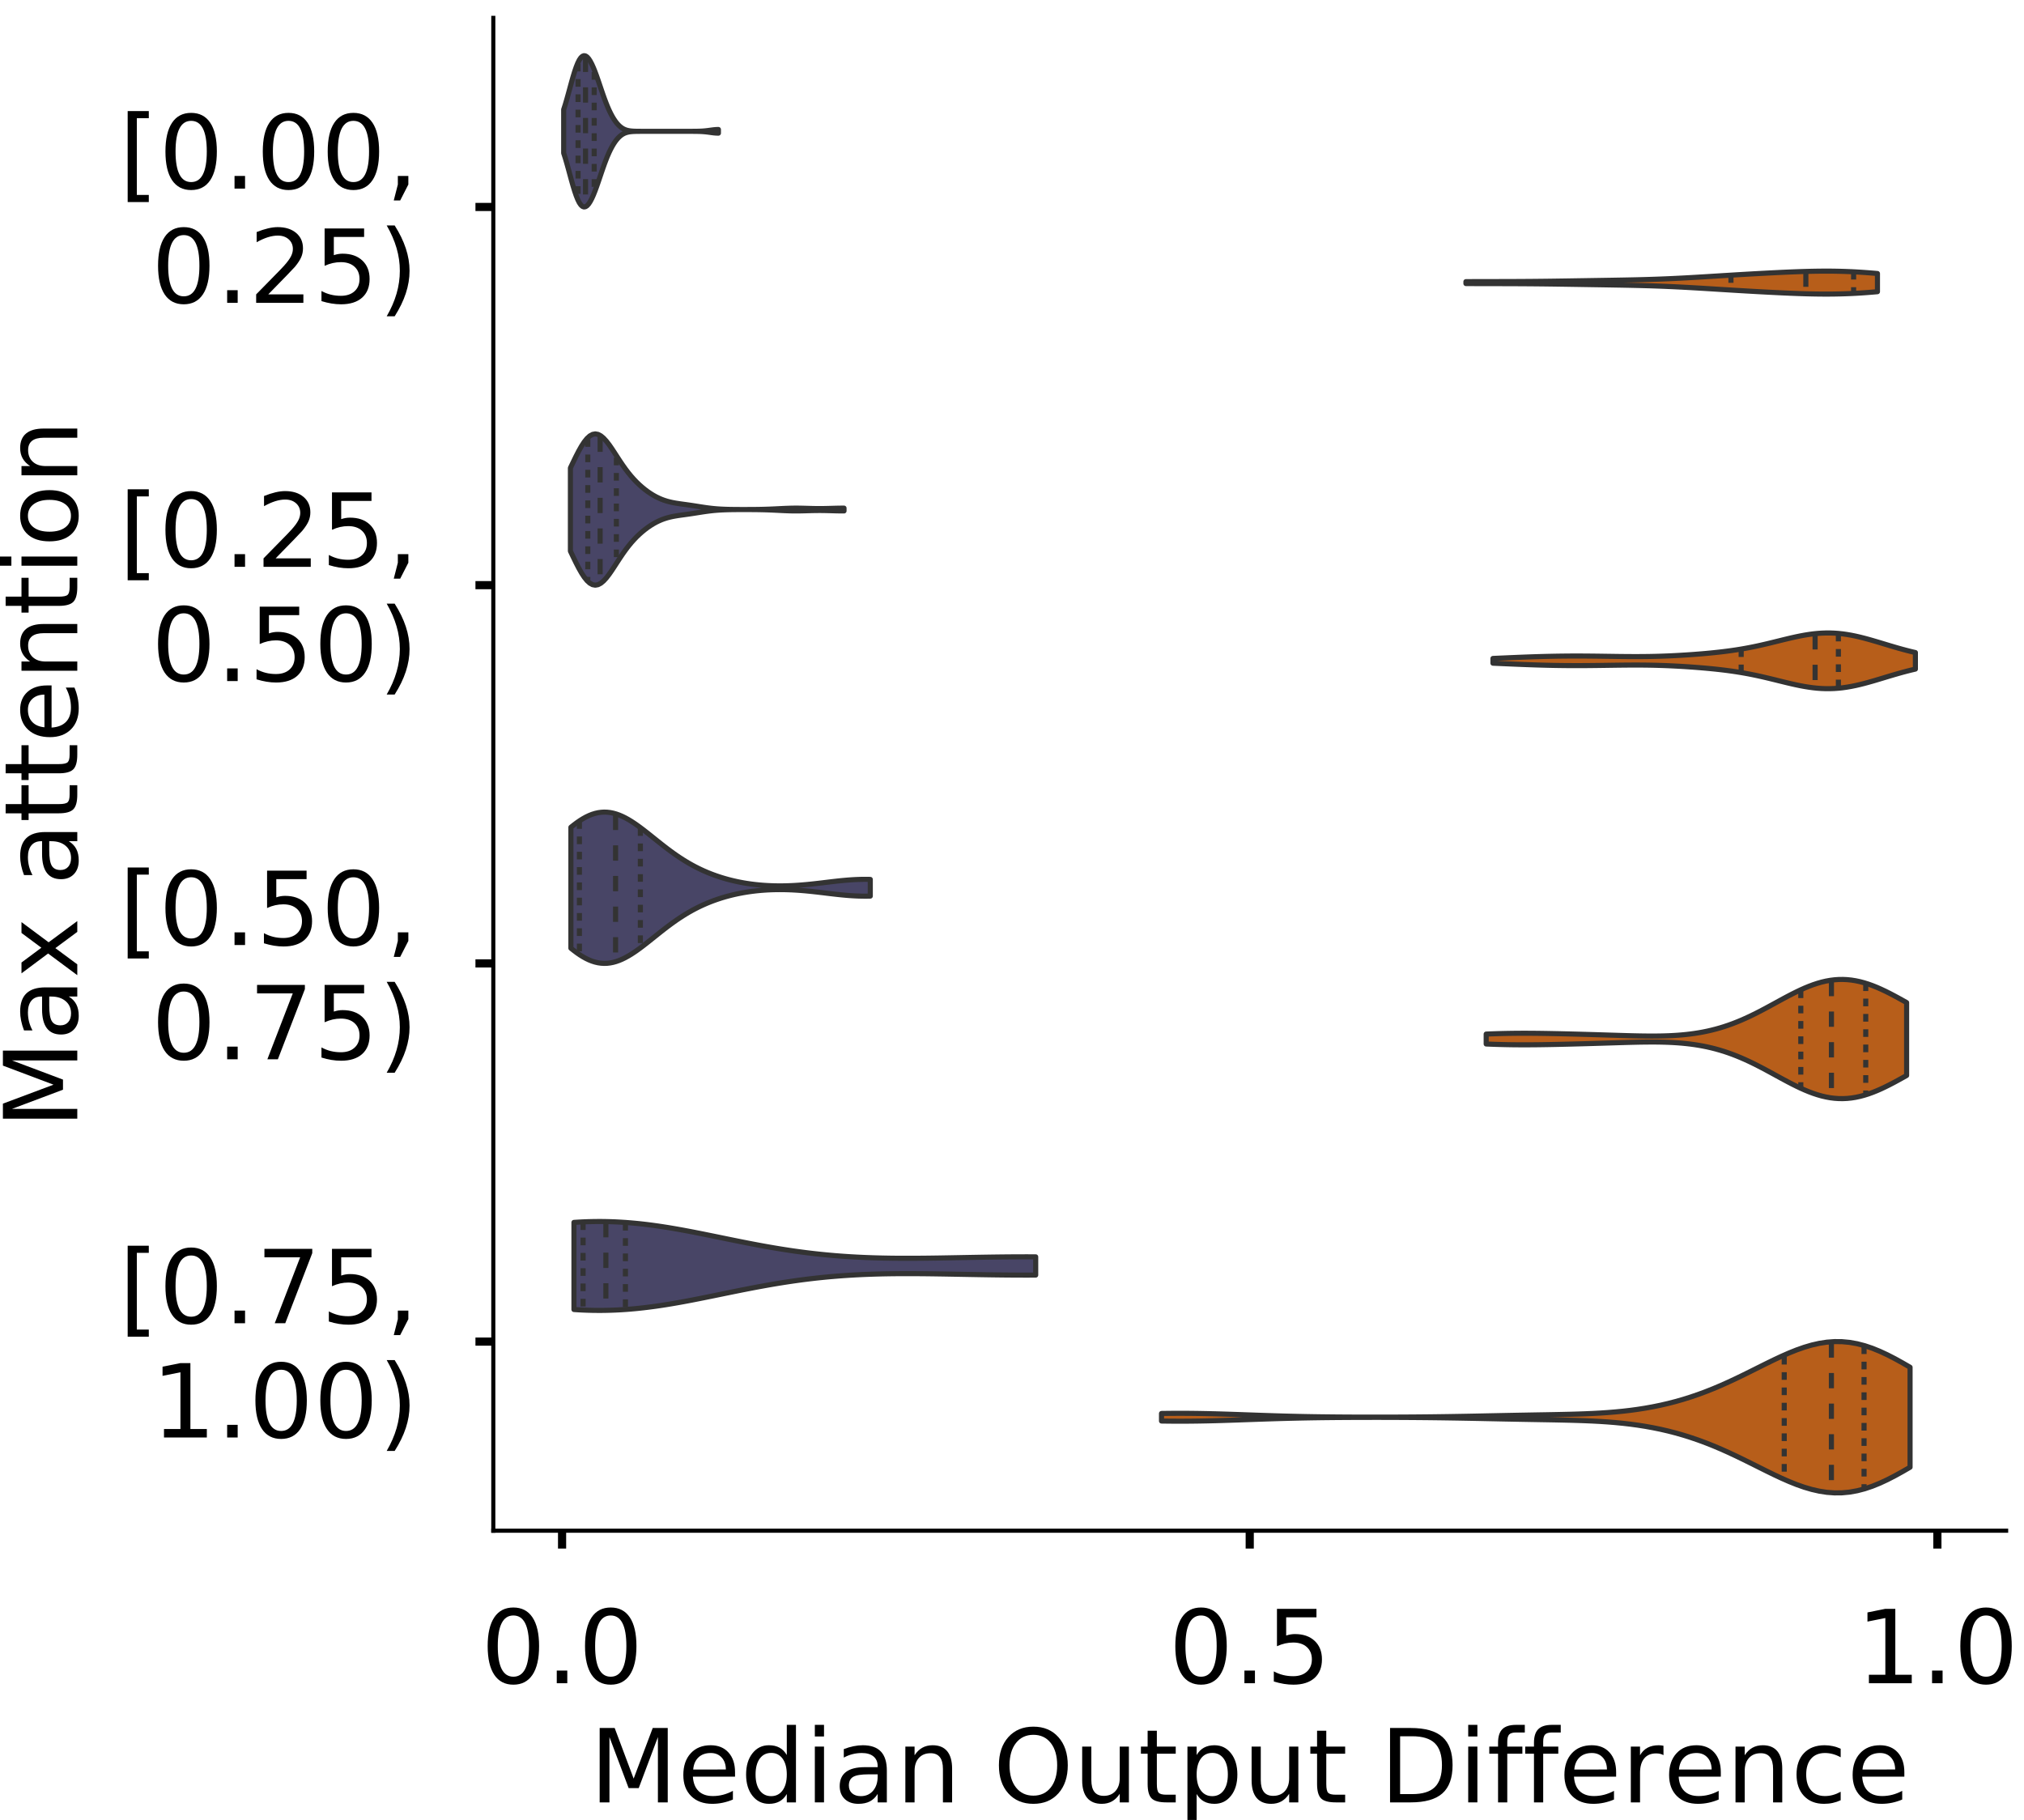 <?xml version="1.0" encoding="utf-8" standalone="no"?>
<!DOCTYPE svg PUBLIC "-//W3C//DTD SVG 1.1//EN"
  "http://www.w3.org/Graphics/SVG/1.1/DTD/svg11.dtd">
<!-- Created with matplotlib (https://matplotlib.org/) -->
<svg height="356.753pt" version="1.1" viewBox="0 0 396.753 356.753" width="396.753pt" xmlns="http://www.w3.org/2000/svg" xmlns:xlink="http://www.w3.org/1999/xlink">
 <defs>
  <style type="text/css">
*{stroke-linecap:butt;stroke-linejoin:round;}
  </style>
 </defs>
 <g id="figure_1">
  <g id="patch_1">
   <path d="M 0 356.753 
L 396.753 356.753 
L 396.753 0 
L 0 0 
z
" style="fill:#ffffff;"/>
  </g>
  <g id="axes_1">
   <g id="patch_2">
    <path d="M 96.7 300.053 
L 393.253 300.053 
L 393.253 3.5 
L 96.7 3.5 
z
" style="fill:#ffffff;"/>
   </g>
   <g id="PolyCollection_1">
    <defs>
     <path d="M 110.496 -326.74 
L 110.496 -335.284 
L 110.803 -336.25 
L 111.109 -337.296 
L 111.416 -338.399 
L 111.722 -339.526 
L 112.028 -340.646 
L 112.335 -341.724 
L 112.641 -342.727 
L 112.948 -343.623 
L 113.254 -344.388 
L 113.56 -345.002 
L 113.867 -345.451 
L 114.173 -345.73 
L 114.479 -345.839 
L 114.786 -345.787 
L 115.092 -345.581 
L 115.399 -345.237 
L 115.705 -344.767 
L 116.011 -344.185 
L 116.318 -343.506 
L 116.624 -342.745 
L 116.93 -341.919 
L 117.237 -341.045 
L 117.543 -340.145 
L 117.85 -339.238 
L 118.156 -338.344 
L 118.462 -337.482 
L 118.769 -336.664 
L 119.075 -335.9 
L 119.382 -335.198 
L 119.688 -334.558 
L 119.994 -333.98 
L 120.301 -333.464 
L 120.607 -333.007 
L 120.913 -332.607 
L 121.22 -332.262 
L 121.526 -331.97 
L 121.833 -331.729 
L 122.139 -331.535 
L 122.445 -331.383 
L 122.752 -331.267 
L 123.058 -331.182 
L 123.364 -331.122 
L 123.671 -331.081 
L 123.977 -331.054 
L 124.284 -331.036 
L 124.59 -331.026 
L 124.896 -331.019 
L 125.203 -331.016 
L 125.509 -331.014 
L 125.816 -331.013 
L 126.122 -331.012 
L 126.428 -331.012 
L 126.735 -331.012 
L 127.041 -331.012 
L 127.347 -331.012 
L 127.654 -331.012 
L 127.96 -331.012 
L 128.267 -331.012 
L 128.573 -331.012 
L 128.879 -331.012 
L 129.186 -331.012 
L 129.492 -331.012 
L 129.798 -331.012 
L 130.105 -331.012 
L 130.411 -331.012 
L 130.718 -331.012 
L 131.024 -331.012 
L 131.33 -331.012 
L 131.637 -331.012 
L 131.943 -331.012 
L 132.249 -331.012 
L 132.556 -331.012 
L 132.862 -331.012 
L 133.169 -331.012 
L 133.475 -331.012 
L 133.781 -331.012 
L 134.088 -331.012 
L 134.394 -331.012 
L 134.701 -331.012 
L 135.007 -331.012 
L 135.313 -331.013 
L 135.62 -331.013 
L 135.926 -331.015 
L 136.232 -331.017 
L 136.539 -331.021 
L 136.845 -331.027 
L 137.152 -331.036 
L 137.458 -331.049 
L 137.764 -331.067 
L 138.071 -331.09 
L 138.377 -331.12 
L 138.683 -331.156 
L 138.99 -331.196 
L 139.296 -331.238 
L 139.603 -331.279 
L 139.909 -331.316 
L 140.215 -331.346 
L 140.522 -331.364 
L 140.828 -331.37 
L 140.828 -330.654 
L 140.828 -330.654 
L 140.522 -330.66 
L 140.215 -330.678 
L 139.909 -330.707 
L 139.603 -330.744 
L 139.296 -330.786 
L 138.99 -330.828 
L 138.683 -330.868 
L 138.377 -330.903 
L 138.071 -330.933 
L 137.764 -330.957 
L 137.458 -330.975 
L 137.152 -330.988 
L 136.845 -330.997 
L 136.539 -331.003 
L 136.232 -331.007 
L 135.926 -331.009 
L 135.62 -331.01 
L 135.313 -331.011 
L 135.007 -331.011 
L 134.701 -331.012 
L 134.394 -331.012 
L 134.088 -331.012 
L 133.781 -331.012 
L 133.475 -331.012 
L 133.169 -331.012 
L 132.862 -331.012 
L 132.556 -331.012 
L 132.249 -331.012 
L 131.943 -331.012 
L 131.637 -331.012 
L 131.33 -331.012 
L 131.024 -331.012 
L 130.718 -331.012 
L 130.411 -331.012 
L 130.105 -331.012 
L 129.798 -331.012 
L 129.492 -331.012 
L 129.186 -331.012 
L 128.879 -331.012 
L 128.573 -331.012 
L 128.267 -331.012 
L 127.96 -331.012 
L 127.654 -331.012 
L 127.347 -331.012 
L 127.041 -331.012 
L 126.735 -331.012 
L 126.428 -331.012 
L 126.122 -331.011 
L 125.816 -331.011 
L 125.509 -331.01 
L 125.203 -331.008 
L 124.896 -331.004 
L 124.59 -330.998 
L 124.284 -330.987 
L 123.977 -330.97 
L 123.671 -330.943 
L 123.364 -330.902 
L 123.058 -330.841 
L 122.752 -330.756 
L 122.445 -330.641 
L 122.139 -330.489 
L 121.833 -330.295 
L 121.526 -330.053 
L 121.22 -329.762 
L 120.913 -329.417 
L 120.607 -329.017 
L 120.301 -328.56 
L 119.994 -328.043 
L 119.688 -327.466 
L 119.382 -326.826 
L 119.075 -326.123 
L 118.769 -325.36 
L 118.462 -324.542 
L 118.156 -323.679 
L 117.85 -322.786 
L 117.543 -321.879 
L 117.237 -320.978 
L 116.93 -320.105 
L 116.624 -319.279 
L 116.318 -318.518 
L 116.011 -317.839 
L 115.705 -317.257 
L 115.399 -316.787 
L 115.092 -316.442 
L 114.786 -316.237 
L 114.479 -316.184 
L 114.173 -316.294 
L 113.867 -316.573 
L 113.56 -317.022 
L 113.254 -317.635 
L 112.948 -318.4 
L 112.641 -319.297 
L 112.335 -320.3 
L 112.028 -321.377 
L 111.722 -322.497 
L 111.416 -323.625 
L 111.109 -324.727 
L 110.803 -325.774 
L 110.496 -326.74 
z
" id="mbdb2c157a2" style="stroke:#333333;"/>
    </defs>
    <g clip-path="url(#pde0727ca5d)">
     <use style="fill:#484566;stroke:#333333;" x="0" xlink:href="#mbdb2c157a2" y="356.753"/>
    </g>
   </g>
   <g id="PolyCollection_2">
    <defs>
     <path d="M 287.357 -301.168 
L 287.357 -301.545 
L 288.171 -301.547 
L 288.986 -301.55 
L 289.801 -301.552 
L 290.616 -301.553 
L 291.431 -301.555 
L 292.246 -301.556 
L 293.06 -301.557 
L 293.875 -301.559 
L 294.69 -301.561 
L 295.505 -301.563 
L 296.32 -301.566 
L 297.135 -301.569 
L 297.95 -301.573 
L 298.764 -301.578 
L 299.579 -301.584 
L 300.394 -301.59 
L 301.209 -301.598 
L 302.024 -301.606 
L 302.839 -301.615 
L 303.653 -301.626 
L 304.468 -301.636 
L 305.283 -301.648 
L 306.098 -301.66 
L 306.913 -301.672 
L 307.728 -301.685 
L 308.542 -301.698 
L 309.357 -301.711 
L 310.172 -301.724 
L 310.987 -301.737 
L 311.802 -301.75 
L 312.617 -301.763 
L 313.432 -301.776 
L 314.246 -301.789 
L 315.061 -301.803 
L 315.876 -301.816 
L 316.691 -301.83 
L 317.506 -301.844 
L 318.321 -301.859 
L 319.135 -301.875 
L 319.95 -301.892 
L 320.765 -301.91 
L 321.58 -301.93 
L 322.395 -301.952 
L 323.21 -301.975 
L 324.024 -302.001 
L 324.839 -302.029 
L 325.654 -302.059 
L 326.469 -302.092 
L 327.284 -302.127 
L 328.099 -302.164 
L 328.914 -302.204 
L 329.728 -302.245 
L 330.543 -302.289 
L 331.358 -302.334 
L 332.173 -302.38 
L 332.988 -302.428 
L 333.803 -302.477 
L 334.617 -302.527 
L 335.432 -302.577 
L 336.247 -302.628 
L 337.062 -302.679 
L 337.877 -302.729 
L 338.692 -302.779 
L 339.506 -302.829 
L 340.321 -302.879 
L 341.136 -302.927 
L 341.951 -302.975 
L 342.766 -303.022 
L 343.581 -303.069 
L 344.396 -303.114 
L 345.21 -303.159 
L 346.025 -303.202 
L 346.84 -303.245 
L 347.655 -303.286 
L 348.47 -303.326 
L 349.285 -303.365 
L 350.099 -303.402 
L 350.914 -303.437 
L 351.729 -303.469 
L 352.544 -303.5 
L 353.359 -303.527 
L 354.174 -303.551 
L 354.989 -303.571 
L 355.803 -303.587 
L 356.618 -303.598 
L 357.433 -303.604 
L 358.248 -303.605 
L 359.063 -303.601 
L 359.878 -303.59 
L 360.692 -303.573 
L 361.507 -303.549 
L 362.322 -303.519 
L 363.137 -303.483 
L 363.952 -303.44 
L 364.767 -303.391 
L 365.581 -303.336 
L 366.396 -303.275 
L 367.211 -303.209 
L 368.026 -303.138 
L 368.026 -299.575 
L 368.026 -299.575 
L 367.211 -299.504 
L 366.396 -299.438 
L 365.581 -299.377 
L 364.767 -299.322 
L 363.952 -299.273 
L 363.137 -299.23 
L 362.322 -299.194 
L 361.507 -299.164 
L 360.692 -299.14 
L 359.878 -299.123 
L 359.063 -299.112 
L 358.248 -299.108 
L 357.433 -299.109 
L 356.618 -299.115 
L 355.803 -299.126 
L 354.989 -299.142 
L 354.174 -299.162 
L 353.359 -299.186 
L 352.544 -299.213 
L 351.729 -299.244 
L 350.914 -299.276 
L 350.099 -299.311 
L 349.285 -299.348 
L 348.47 -299.387 
L 347.655 -299.427 
L 346.84 -299.468 
L 346.025 -299.511 
L 345.21 -299.554 
L 344.396 -299.599 
L 343.581 -299.644 
L 342.766 -299.691 
L 341.951 -299.738 
L 341.136 -299.786 
L 340.321 -299.834 
L 339.506 -299.884 
L 338.692 -299.934 
L 337.877 -299.984 
L 337.062 -300.034 
L 336.247 -300.085 
L 335.432 -300.136 
L 334.617 -300.186 
L 333.803 -300.236 
L 332.988 -300.285 
L 332.173 -300.333 
L 331.358 -300.379 
L 330.543 -300.424 
L 329.728 -300.468 
L 328.914 -300.509 
L 328.099 -300.549 
L 327.284 -300.586 
L 326.469 -300.621 
L 325.654 -300.654 
L 324.839 -300.684 
L 324.024 -300.712 
L 323.21 -300.738 
L 322.395 -300.761 
L 321.58 -300.783 
L 320.765 -300.803 
L 319.95 -300.821 
L 319.135 -300.838 
L 318.321 -300.854 
L 317.506 -300.869 
L 316.691 -300.883 
L 315.876 -300.897 
L 315.061 -300.91 
L 314.246 -300.924 
L 313.432 -300.937 
L 312.617 -300.95 
L 311.802 -300.963 
L 310.987 -300.976 
L 310.172 -300.989 
L 309.357 -301.002 
L 308.542 -301.015 
L 307.728 -301.028 
L 306.913 -301.041 
L 306.098 -301.053 
L 305.283 -301.065 
L 304.468 -301.077 
L 303.653 -301.087 
L 302.839 -301.098 
L 302.024 -301.107 
L 301.209 -301.115 
L 300.394 -301.123 
L 299.579 -301.129 
L 298.764 -301.135 
L 297.95 -301.14 
L 297.135 -301.144 
L 296.32 -301.147 
L 295.505 -301.15 
L 294.69 -301.152 
L 293.875 -301.154 
L 293.06 -301.156 
L 292.246 -301.157 
L 291.431 -301.158 
L 290.616 -301.16 
L 289.801 -301.161 
L 288.986 -301.163 
L 288.171 -301.166 
L 287.357 -301.168 
z
" id="mb46c9d3b03" style="stroke:#333333;"/>
    </defs>
    <g clip-path="url(#pde0727ca5d)">
     <use style="fill:#b75e1a;stroke:#333333;" x="0" xlink:href="#mb46c9d3b03" y="356.753"/>
    </g>
   </g>
   <g id="PolyCollection_3">
    <defs>
     <path d="M 111.814 -248.715 
L 111.814 -265.032 
L 112.356 -266.167 
L 112.897 -267.279 
L 113.439 -268.333 
L 113.981 -269.292 
L 114.523 -270.124 
L 115.065 -270.8 
L 115.606 -271.297 
L 116.148 -271.599 
L 116.69 -271.701 
L 117.232 -271.605 
L 117.773 -271.322 
L 118.315 -270.873 
L 118.857 -270.283 
L 119.399 -269.582 
L 119.941 -268.805 
L 120.482 -267.982 
L 121.024 -267.144 
L 121.566 -266.316 
L 122.108 -265.516 
L 122.649 -264.758 
L 123.191 -264.048 
L 123.733 -263.389 
L 124.275 -262.78 
L 124.816 -262.218 
L 125.358 -261.7 
L 125.9 -261.223 
L 126.442 -260.782 
L 126.984 -260.378 
L 127.525 -260.009 
L 128.067 -259.674 
L 128.609 -259.374 
L 129.151 -259.108 
L 129.692 -258.875 
L 130.234 -258.675 
L 130.776 -258.505 
L 131.318 -258.362 
L 131.859 -258.242 
L 132.401 -258.141 
L 132.943 -258.053 
L 133.485 -257.974 
L 134.027 -257.9 
L 134.568 -257.826 
L 135.11 -257.749 
L 135.652 -257.669 
L 136.194 -257.586 
L 136.735 -257.5 
L 137.277 -257.415 
L 137.819 -257.331 
L 138.361 -257.251 
L 138.903 -257.179 
L 139.444 -257.114 
L 139.986 -257.058 
L 140.528 -257.012 
L 141.07 -256.975 
L 141.611 -256.946 
L 142.153 -256.924 
L 142.695 -256.907 
L 143.237 -256.896 
L 143.778 -256.888 
L 144.32 -256.883 
L 144.862 -256.88 
L 145.404 -256.878 
L 145.946 -256.878 
L 146.487 -256.879 
L 147.029 -256.881 
L 147.571 -256.884 
L 148.113 -256.889 
L 148.654 -256.896 
L 149.196 -256.906 
L 149.738 -256.918 
L 150.28 -256.934 
L 150.822 -256.953 
L 151.363 -256.975 
L 151.905 -257 
L 152.447 -257.027 
L 152.989 -257.054 
L 153.53 -257.08 
L 154.072 -257.104 
L 154.614 -257.123 
L 155.156 -257.138 
L 155.697 -257.146 
L 156.239 -257.147 
L 156.781 -257.142 
L 157.323 -257.131 
L 157.865 -257.117 
L 158.406 -257.102 
L 158.948 -257.086 
L 159.49 -257.074 
L 160.032 -257.065 
L 160.573 -257.061 
L 161.115 -257.063 
L 161.657 -257.071 
L 162.199 -257.083 
L 162.74 -257.097 
L 163.282 -257.113 
L 163.824 -257.128 
L 164.366 -257.139 
L 164.908 -257.146 
L 165.449 -257.147 
L 165.449 -256.6 
L 165.449 -256.6 
L 164.908 -256.601 
L 164.366 -256.608 
L 163.824 -256.619 
L 163.282 -256.634 
L 162.74 -256.65 
L 162.199 -256.664 
L 161.657 -256.676 
L 161.115 -256.684 
L 160.573 -256.686 
L 160.032 -256.682 
L 159.49 -256.673 
L 158.948 -256.661 
L 158.406 -256.645 
L 157.865 -256.63 
L 157.323 -256.616 
L 156.781 -256.605 
L 156.239 -256.6 
L 155.697 -256.601 
L 155.156 -256.609 
L 154.614 -256.624 
L 154.072 -256.643 
L 153.53 -256.667 
L 152.989 -256.693 
L 152.447 -256.72 
L 151.905 -256.747 
L 151.363 -256.772 
L 150.822 -256.794 
L 150.28 -256.813 
L 149.738 -256.829 
L 149.196 -256.841 
L 148.654 -256.851 
L 148.113 -256.858 
L 147.571 -256.863 
L 147.029 -256.866 
L 146.487 -256.868 
L 145.946 -256.869 
L 145.404 -256.869 
L 144.862 -256.867 
L 144.32 -256.864 
L 143.778 -256.859 
L 143.237 -256.851 
L 142.695 -256.84 
L 142.153 -256.823 
L 141.611 -256.801 
L 141.07 -256.772 
L 140.528 -256.735 
L 139.986 -256.689 
L 139.444 -256.633 
L 138.903 -256.568 
L 138.361 -256.496 
L 137.819 -256.416 
L 137.277 -256.332 
L 136.735 -256.247 
L 136.194 -256.161 
L 135.652 -256.078 
L 135.11 -255.998 
L 134.568 -255.921 
L 134.027 -255.847 
L 133.485 -255.773 
L 132.943 -255.694 
L 132.401 -255.606 
L 131.859 -255.505 
L 131.318 -255.385 
L 130.776 -255.242 
L 130.234 -255.072 
L 129.692 -254.872 
L 129.151 -254.639 
L 128.609 -254.373 
L 128.067 -254.073 
L 127.525 -253.738 
L 126.984 -253.369 
L 126.442 -252.965 
L 125.9 -252.524 
L 125.358 -252.047 
L 124.816 -251.529 
L 124.275 -250.967 
L 123.733 -250.358 
L 123.191 -249.699 
L 122.649 -248.989 
L 122.108 -248.231 
L 121.566 -247.431 
L 121.024 -246.603 
L 120.482 -245.765 
L 119.941 -244.942 
L 119.399 -244.165 
L 118.857 -243.464 
L 118.315 -242.874 
L 117.773 -242.425 
L 117.232 -242.142 
L 116.69 -242.046 
L 116.148 -242.148 
L 115.606 -242.45 
L 115.065 -242.947 
L 114.523 -243.623 
L 113.981 -244.455 
L 113.439 -245.414 
L 112.897 -246.468 
L 112.356 -247.58 
L 111.814 -248.715 
z
" id="mf8529916b0" style="stroke:#333333;"/>
    </defs>
    <g clip-path="url(#pde0727ca5d)">
     <use style="fill:#484566;stroke:#333333;" x="0" xlink:href="#mf8529916b0" y="356.753"/>
    </g>
   </g>
   <g id="PolyCollection_4">
    <defs>
     <path d="M 292.656 -226.751 
L 292.656 -227.685 
L 293.492 -227.721 
L 294.328 -227.758 
L 295.165 -227.794 
L 296.001 -227.831 
L 296.838 -227.866 
L 297.674 -227.901 
L 298.511 -227.934 
L 299.347 -227.966 
L 300.183 -227.996 
L 301.02 -228.024 
L 301.856 -228.049 
L 302.693 -228.073 
L 303.529 -228.093 
L 304.366 -228.111 
L 305.202 -228.126 
L 306.039 -228.138 
L 306.875 -228.147 
L 307.711 -228.154 
L 308.548 -228.157 
L 309.384 -228.157 
L 310.221 -228.155 
L 311.057 -228.15 
L 311.894 -228.142 
L 312.73 -228.133 
L 313.566 -228.123 
L 314.403 -228.111 
L 315.239 -228.099 
L 316.076 -228.087 
L 316.912 -228.075 
L 317.749 -228.065 
L 318.585 -228.056 
L 319.422 -228.05 
L 320.258 -228.047 
L 321.094 -228.047 
L 321.931 -228.052 
L 322.767 -228.06 
L 323.604 -228.073 
L 324.44 -228.091 
L 325.277 -228.114 
L 326.113 -228.142 
L 326.949 -228.174 
L 327.786 -228.212 
L 328.622 -228.254 
L 329.459 -228.301 
L 330.295 -228.351 
L 331.132 -228.407 
L 331.968 -228.466 
L 332.804 -228.53 
L 333.641 -228.598 
L 334.477 -228.671 
L 335.314 -228.75 
L 336.15 -228.834 
L 336.987 -228.924 
L 337.823 -229.022 
L 338.66 -229.128 
L 339.496 -229.242 
L 340.332 -229.366 
L 341.169 -229.5 
L 342.005 -229.644 
L 342.842 -229.799 
L 343.678 -229.964 
L 344.515 -230.14 
L 345.351 -230.325 
L 346.187 -230.518 
L 347.024 -230.718 
L 347.86 -230.922 
L 348.697 -231.129 
L 349.533 -231.335 
L 350.37 -231.538 
L 351.206 -231.734 
L 352.043 -231.92 
L 352.879 -232.093 
L 353.715 -232.249 
L 354.552 -232.385 
L 355.388 -232.498 
L 356.225 -232.585 
L 357.061 -232.645 
L 357.898 -232.676 
L 358.734 -232.677 
L 359.57 -232.646 
L 360.407 -232.586 
L 361.243 -232.495 
L 362.08 -232.376 
L 362.916 -232.23 
L 363.753 -232.06 
L 364.589 -231.868 
L 365.426 -231.657 
L 366.262 -231.432 
L 367.098 -231.194 
L 367.935 -230.948 
L 368.771 -230.697 
L 369.608 -230.444 
L 370.444 -230.192 
L 371.281 -229.944 
L 372.117 -229.702 
L 372.953 -229.469 
L 373.79 -229.247 
L 374.626 -229.036 
L 375.463 -228.838 
L 375.463 -225.598 
L 375.463 -225.598 
L 374.626 -225.4 
L 373.79 -225.19 
L 372.953 -224.967 
L 372.117 -224.734 
L 371.281 -224.493 
L 370.444 -224.245 
L 369.608 -223.993 
L 368.771 -223.74 
L 367.935 -223.488 
L 367.098 -223.242 
L 366.262 -223.005 
L 365.426 -222.779 
L 364.589 -222.569 
L 363.753 -222.377 
L 362.916 -222.207 
L 362.08 -222.061 
L 361.243 -221.941 
L 360.407 -221.851 
L 359.57 -221.79 
L 358.734 -221.76 
L 357.898 -221.76 
L 357.061 -221.791 
L 356.225 -221.851 
L 355.388 -221.939 
L 354.552 -222.052 
L 353.715 -222.188 
L 352.879 -222.343 
L 352.043 -222.516 
L 351.206 -222.702 
L 350.37 -222.898 
L 349.533 -223.101 
L 348.697 -223.307 
L 347.86 -223.514 
L 347.024 -223.718 
L 346.187 -223.918 
L 345.351 -224.112 
L 344.515 -224.297 
L 343.678 -224.472 
L 342.842 -224.638 
L 342.005 -224.793 
L 341.169 -224.937 
L 340.332 -225.071 
L 339.496 -225.194 
L 338.66 -225.309 
L 337.823 -225.414 
L 336.987 -225.512 
L 336.15 -225.603 
L 335.314 -225.687 
L 334.477 -225.765 
L 333.641 -225.838 
L 332.804 -225.906 
L 331.968 -225.97 
L 331.132 -226.03 
L 330.295 -226.085 
L 329.459 -226.136 
L 328.622 -226.182 
L 327.786 -226.224 
L 326.949 -226.262 
L 326.113 -226.295 
L 325.277 -226.322 
L 324.44 -226.345 
L 323.604 -226.363 
L 322.767 -226.376 
L 321.931 -226.385 
L 321.094 -226.389 
L 320.258 -226.389 
L 319.422 -226.386 
L 318.585 -226.38 
L 317.749 -226.371 
L 316.912 -226.361 
L 316.076 -226.349 
L 315.239 -226.337 
L 314.403 -226.325 
L 313.566 -226.313 
L 312.73 -226.303 
L 311.894 -226.294 
L 311.057 -226.287 
L 310.221 -226.282 
L 309.384 -226.279 
L 308.548 -226.28 
L 307.711 -226.283 
L 306.875 -226.289 
L 306.039 -226.298 
L 305.202 -226.31 
L 304.366 -226.325 
L 303.529 -226.343 
L 302.693 -226.364 
L 301.856 -226.387 
L 301.02 -226.413 
L 300.183 -226.441 
L 299.347 -226.471 
L 298.511 -226.502 
L 297.674 -226.536 
L 296.838 -226.57 
L 296.001 -226.606 
L 295.165 -226.642 
L 294.328 -226.678 
L 293.492 -226.715 
L 292.656 -226.751 
z
" id="m0e6d3df35e" style="stroke:#333333;"/>
    </defs>
    <g clip-path="url(#pde0727ca5d)">
     <use style="fill:#b75e1a;stroke:#333333;" x="0" xlink:href="#m0e6d3df35e" y="356.753"/>
    </g>
   </g>
   <g id="PolyCollection_5">
    <defs>
     <path d="M 111.91 -170.881 
L 111.91 -194.589 
L 112.503 -195.063 
L 113.095 -195.505 
L 113.688 -195.913 
L 114.281 -196.282 
L 114.874 -196.609 
L 115.467 -196.891 
L 116.059 -197.126 
L 116.652 -197.311 
L 117.245 -197.446 
L 117.838 -197.53 
L 118.431 -197.563 
L 119.023 -197.544 
L 119.616 -197.475 
L 120.209 -197.356 
L 120.802 -197.191 
L 121.395 -196.981 
L 121.987 -196.728 
L 122.58 -196.437 
L 123.173 -196.11 
L 123.766 -195.751 
L 124.359 -195.363 
L 124.951 -194.952 
L 125.544 -194.52 
L 126.137 -194.072 
L 126.73 -193.612 
L 127.323 -193.143 
L 127.915 -192.669 
L 128.508 -192.193 
L 129.101 -191.72 
L 129.694 -191.25 
L 130.287 -190.788 
L 130.879 -190.335 
L 131.472 -189.893 
L 132.065 -189.464 
L 132.658 -189.049 
L 133.251 -188.649 
L 133.843 -188.265 
L 134.436 -187.897 
L 135.029 -187.545 
L 135.622 -187.21 
L 136.214 -186.891 
L 136.807 -186.589 
L 137.4 -186.302 
L 137.993 -186.031 
L 138.586 -185.775 
L 139.178 -185.533 
L 139.771 -185.305 
L 140.364 -185.091 
L 140.957 -184.89 
L 141.55 -184.702 
L 142.142 -184.526 
L 142.735 -184.361 
L 143.328 -184.208 
L 143.921 -184.067 
L 144.514 -183.936 
L 145.106 -183.815 
L 145.699 -183.705 
L 146.292 -183.605 
L 146.885 -183.515 
L 147.478 -183.434 
L 148.07 -183.363 
L 148.663 -183.301 
L 149.256 -183.247 
L 149.849 -183.202 
L 150.442 -183.166 
L 151.034 -183.138 
L 151.627 -183.117 
L 152.22 -183.105 
L 152.813 -183.1 
L 153.406 -183.103 
L 153.998 -183.113 
L 154.591 -183.13 
L 155.184 -183.154 
L 155.777 -183.185 
L 156.37 -183.222 
L 156.962 -183.264 
L 157.555 -183.313 
L 158.148 -183.366 
L 158.741 -183.424 
L 159.333 -183.486 
L 159.926 -183.551 
L 160.519 -183.619 
L 161.112 -183.689 
L 161.705 -183.761 
L 162.297 -183.832 
L 162.89 -183.903 
L 163.483 -183.972 
L 164.076 -184.039 
L 164.669 -184.102 
L 165.261 -184.161 
L 165.854 -184.214 
L 166.447 -184.261 
L 167.04 -184.302 
L 167.633 -184.335 
L 168.225 -184.359 
L 168.818 -184.376 
L 169.411 -184.383 
L 170.004 -184.382 
L 170.597 -184.372 
L 170.597 -181.098 
L 170.597 -181.098 
L 170.004 -181.088 
L 169.411 -181.087 
L 168.818 -181.095 
L 168.225 -181.111 
L 167.633 -181.136 
L 167.04 -181.169 
L 166.447 -181.209 
L 165.854 -181.256 
L 165.261 -181.31 
L 164.669 -181.368 
L 164.076 -181.432 
L 163.483 -181.498 
L 162.89 -181.567 
L 162.297 -181.638 
L 161.705 -181.71 
L 161.112 -181.781 
L 160.519 -181.851 
L 159.926 -181.919 
L 159.333 -181.984 
L 158.741 -182.046 
L 158.148 -182.104 
L 157.555 -182.158 
L 156.962 -182.206 
L 156.37 -182.249 
L 155.777 -182.285 
L 155.184 -182.316 
L 154.591 -182.34 
L 153.998 -182.357 
L 153.406 -182.367 
L 152.813 -182.37 
L 152.22 -182.365 
L 151.627 -182.353 
L 151.034 -182.333 
L 150.442 -182.305 
L 149.849 -182.268 
L 149.256 -182.223 
L 148.663 -182.17 
L 148.07 -182.107 
L 147.478 -182.036 
L 146.885 -181.955 
L 146.292 -181.865 
L 145.699 -181.765 
L 145.106 -181.655 
L 144.514 -181.535 
L 143.921 -181.404 
L 143.328 -181.262 
L 142.735 -181.109 
L 142.142 -180.945 
L 141.55 -180.769 
L 140.957 -180.58 
L 140.364 -180.379 
L 139.771 -180.165 
L 139.178 -179.937 
L 138.586 -179.696 
L 137.993 -179.439 
L 137.4 -179.168 
L 136.807 -178.881 
L 136.214 -178.579 
L 135.622 -178.26 
L 135.029 -177.925 
L 134.436 -177.574 
L 133.843 -177.206 
L 133.251 -176.821 
L 132.658 -176.421 
L 132.065 -176.006 
L 131.472 -175.577 
L 130.879 -175.135 
L 130.287 -174.682 
L 129.694 -174.22 
L 129.101 -173.751 
L 128.508 -173.277 
L 127.915 -172.801 
L 127.323 -172.328 
L 126.73 -171.859 
L 126.137 -171.398 
L 125.544 -170.95 
L 124.951 -170.518 
L 124.359 -170.107 
L 123.766 -169.72 
L 123.173 -169.361 
L 122.58 -169.033 
L 121.987 -168.742 
L 121.395 -168.49 
L 120.802 -168.279 
L 120.209 -168.114 
L 119.616 -167.996 
L 119.023 -167.926 
L 118.431 -167.907 
L 117.838 -167.94 
L 117.245 -168.024 
L 116.652 -168.159 
L 116.059 -168.345 
L 115.467 -168.58 
L 114.874 -168.862 
L 114.281 -169.189 
L 113.688 -169.558 
L 113.095 -169.965 
L 112.503 -170.408 
L 111.91 -170.881 
z
" id="mb127ec9d9c" style="stroke:#333333;"/>
    </defs>
    <g clip-path="url(#pde0727ca5d)">
     <use style="fill:#484566;stroke:#333333;" x="0" xlink:href="#mb127ec9d9c" y="356.753"/>
    </g>
   </g>
   <g id="PolyCollection_6">
    <defs>
     <path d="M 291.329 -152.107 
L 291.329 -154.053 
L 292.162 -154.086 
L 292.994 -154.116 
L 293.826 -154.142 
L 294.659 -154.164 
L 295.491 -154.182 
L 296.324 -154.195 
L 297.156 -154.205 
L 297.989 -154.21 
L 298.821 -154.212 
L 299.654 -154.21 
L 300.486 -154.205 
L 301.319 -154.197 
L 302.151 -154.187 
L 302.984 -154.174 
L 303.816 -154.159 
L 304.648 -154.143 
L 305.481 -154.126 
L 306.313 -154.107 
L 307.146 -154.087 
L 307.978 -154.066 
L 308.811 -154.045 
L 309.643 -154.023 
L 310.476 -154 
L 311.308 -153.977 
L 312.141 -153.953 
L 312.973 -153.928 
L 313.805 -153.903 
L 314.638 -153.877 
L 315.47 -153.851 
L 316.303 -153.826 
L 317.135 -153.8 
L 317.968 -153.775 
L 318.8 -153.751 
L 319.633 -153.728 
L 320.465 -153.708 
L 321.298 -153.691 
L 322.13 -153.677 
L 322.963 -153.668 
L 323.795 -153.665 
L 324.627 -153.668 
L 325.46 -153.678 
L 326.292 -153.697 
L 327.125 -153.726 
L 327.957 -153.766 
L 328.79 -153.818 
L 329.622 -153.883 
L 330.455 -153.963 
L 331.287 -154.059 
L 332.12 -154.171 
L 332.952 -154.301 
L 333.784 -154.45 
L 334.617 -154.619 
L 335.449 -154.808 
L 336.282 -155.019 
L 337.114 -155.252 
L 337.947 -155.508 
L 338.779 -155.786 
L 339.612 -156.087 
L 340.444 -156.411 
L 341.277 -156.755 
L 342.109 -157.121 
L 342.942 -157.506 
L 343.774 -157.909 
L 344.606 -158.327 
L 345.439 -158.759 
L 346.271 -159.202 
L 347.104 -159.652 
L 347.936 -160.107 
L 348.769 -160.562 
L 349.601 -161.014 
L 350.434 -161.458 
L 351.266 -161.89 
L 352.099 -162.307 
L 352.931 -162.704 
L 353.763 -163.076 
L 354.596 -163.419 
L 355.428 -163.731 
L 356.261 -164.006 
L 357.093 -164.243 
L 357.926 -164.438 
L 358.758 -164.588 
L 359.591 -164.693 
L 360.423 -164.751 
L 361.256 -164.761 
L 362.088 -164.723 
L 362.921 -164.638 
L 363.753 -164.505 
L 364.585 -164.328 
L 365.418 -164.107 
L 366.25 -163.845 
L 367.083 -163.546 
L 367.915 -163.212 
L 368.748 -162.846 
L 369.58 -162.454 
L 370.413 -162.038 
L 371.245 -161.603 
L 372.078 -161.154 
L 372.91 -160.693 
L 373.742 -160.227 
L 373.742 -145.933 
L 373.742 -145.933 
L 372.91 -145.466 
L 372.078 -145.006 
L 371.245 -144.556 
L 370.413 -144.122 
L 369.58 -143.706 
L 368.748 -143.313 
L 367.915 -142.948 
L 367.083 -142.614 
L 366.25 -142.314 
L 365.418 -142.053 
L 364.585 -141.832 
L 363.753 -141.654 
L 362.921 -141.522 
L 362.088 -141.436 
L 361.256 -141.398 
L 360.423 -141.408 
L 359.591 -141.466 
L 358.758 -141.571 
L 357.926 -141.722 
L 357.093 -141.917 
L 356.261 -142.154 
L 355.428 -142.429 
L 354.596 -142.74 
L 353.763 -143.084 
L 352.931 -143.456 
L 352.099 -143.853 
L 351.266 -144.269 
L 350.434 -144.702 
L 349.601 -145.146 
L 348.769 -145.598 
L 347.936 -146.053 
L 347.104 -146.507 
L 346.271 -146.958 
L 345.439 -147.4 
L 344.606 -147.832 
L 343.774 -148.251 
L 342.942 -148.654 
L 342.109 -149.039 
L 341.277 -149.404 
L 340.444 -149.749 
L 339.612 -150.072 
L 338.779 -150.373 
L 337.947 -150.652 
L 337.114 -150.907 
L 336.282 -151.14 
L 335.449 -151.352 
L 334.617 -151.541 
L 333.784 -151.71 
L 332.952 -151.859 
L 332.12 -151.989 
L 331.287 -152.101 
L 330.455 -152.196 
L 329.622 -152.276 
L 328.79 -152.341 
L 327.957 -152.393 
L 327.125 -152.433 
L 326.292 -152.462 
L 325.46 -152.481 
L 324.627 -152.492 
L 323.795 -152.495 
L 322.963 -152.491 
L 322.13 -152.482 
L 321.298 -152.469 
L 320.465 -152.451 
L 319.633 -152.431 
L 318.8 -152.409 
L 317.968 -152.385 
L 317.135 -152.36 
L 316.303 -152.334 
L 315.47 -152.308 
L 314.638 -152.282 
L 313.805 -152.257 
L 312.973 -152.232 
L 312.141 -152.207 
L 311.308 -152.183 
L 310.476 -152.159 
L 309.643 -152.137 
L 308.811 -152.115 
L 307.978 -152.093 
L 307.146 -152.073 
L 306.313 -152.053 
L 305.481 -152.034 
L 304.648 -152.016 
L 303.816 -152 
L 302.984 -151.986 
L 302.151 -151.973 
L 301.319 -151.963 
L 300.486 -151.955 
L 299.654 -151.95 
L 298.821 -151.948 
L 297.989 -151.95 
L 297.156 -151.955 
L 296.324 -151.964 
L 295.491 -151.978 
L 294.659 -151.996 
L 293.826 -152.017 
L 292.994 -152.043 
L 292.162 -152.073 
L 291.329 -152.107 
z
" id="m20f8480859" style="stroke:#333333;"/>
    </defs>
    <g clip-path="url(#pde0727ca5d)">
     <use style="fill:#b75e1a;stroke:#333333;" x="0" xlink:href="#m20f8480859" y="356.753"/>
    </g>
   </g>
   <g id="PolyCollection_7">
    <defs>
     <path d="M 112.509 -100.057 
L 112.509 -117.137 
L 113.423 -117.194 
L 114.337 -117.24 
L 115.252 -117.275 
L 116.166 -117.297 
L 117.08 -117.308 
L 117.994 -117.308 
L 118.909 -117.295 
L 119.823 -117.271 
L 120.737 -117.235 
L 121.651 -117.187 
L 122.566 -117.129 
L 123.48 -117.059 
L 124.394 -116.978 
L 125.308 -116.888 
L 126.223 -116.787 
L 127.137 -116.677 
L 128.051 -116.557 
L 128.966 -116.429 
L 129.88 -116.293 
L 130.794 -116.15 
L 131.708 -115.999 
L 132.623 -115.842 
L 133.537 -115.679 
L 134.451 -115.511 
L 135.365 -115.338 
L 136.28 -115.161 
L 137.194 -114.981 
L 138.108 -114.798 
L 139.023 -114.613 
L 139.937 -114.427 
L 140.851 -114.239 
L 141.765 -114.052 
L 142.68 -113.865 
L 143.594 -113.679 
L 144.508 -113.494 
L 145.422 -113.311 
L 146.337 -113.13 
L 147.251 -112.953 
L 148.165 -112.779 
L 149.079 -112.608 
L 149.994 -112.442 
L 150.908 -112.281 
L 151.822 -112.124 
L 152.737 -111.972 
L 153.651 -111.826 
L 154.565 -111.685 
L 155.479 -111.55 
L 156.394 -111.422 
L 157.308 -111.299 
L 158.222 -111.182 
L 159.136 -111.072 
L 160.051 -110.969 
L 160.965 -110.871 
L 161.879 -110.78 
L 162.793 -110.696 
L 163.708 -110.617 
L 164.622 -110.545 
L 165.536 -110.479 
L 166.451 -110.419 
L 167.365 -110.365 
L 168.279 -110.317 
L 169.193 -110.274 
L 170.108 -110.237 
L 171.022 -110.204 
L 171.936 -110.177 
L 172.85 -110.154 
L 173.765 -110.136 
L 174.679 -110.121 
L 175.593 -110.111 
L 176.508 -110.105 
L 177.422 -110.102 
L 178.336 -110.102 
L 179.25 -110.105 
L 180.165 -110.11 
L 181.079 -110.118 
L 181.993 -110.128 
L 182.907 -110.14 
L 183.822 -110.153 
L 184.736 -110.168 
L 185.65 -110.184 
L 186.564 -110.2 
L 187.479 -110.217 
L 188.393 -110.234 
L 189.307 -110.251 
L 190.222 -110.268 
L 191.136 -110.284 
L 192.05 -110.3 
L 192.964 -110.315 
L 193.879 -110.329 
L 194.793 -110.342 
L 195.707 -110.354 
L 196.621 -110.364 
L 197.536 -110.372 
L 198.45 -110.379 
L 199.364 -110.384 
L 200.279 -110.387 
L 201.193 -110.388 
L 202.107 -110.387 
L 203.021 -110.384 
L 203.021 -106.81 
L 203.021 -106.81 
L 202.107 -106.807 
L 201.193 -106.806 
L 200.279 -106.807 
L 199.364 -106.81 
L 198.45 -106.815 
L 197.536 -106.822 
L 196.621 -106.83 
L 195.707 -106.84 
L 194.793 -106.852 
L 193.879 -106.865 
L 192.964 -106.879 
L 192.05 -106.894 
L 191.136 -106.91 
L 190.222 -106.926 
L 189.307 -106.943 
L 188.393 -106.96 
L 187.479 -106.977 
L 186.564 -106.994 
L 185.65 -107.01 
L 184.736 -107.026 
L 183.822 -107.04 
L 182.907 -107.054 
L 181.993 -107.065 
L 181.079 -107.075 
L 180.165 -107.083 
L 179.25 -107.089 
L 178.336 -107.092 
L 177.422 -107.092 
L 176.508 -107.089 
L 175.593 -107.082 
L 174.679 -107.072 
L 173.765 -107.058 
L 172.85 -107.04 
L 171.936 -107.017 
L 171.022 -106.989 
L 170.108 -106.957 
L 169.193 -106.92 
L 168.279 -106.877 
L 167.365 -106.828 
L 166.451 -106.774 
L 165.536 -106.714 
L 164.622 -106.648 
L 163.708 -106.576 
L 162.793 -106.498 
L 161.879 -106.413 
L 160.965 -106.322 
L 160.051 -106.225 
L 159.136 -106.121 
L 158.222 -106.011 
L 157.308 -105.895 
L 156.394 -105.772 
L 155.479 -105.643 
L 154.565 -105.508 
L 153.651 -105.368 
L 152.737 -105.222 
L 151.822 -105.07 
L 150.908 -104.913 
L 149.994 -104.751 
L 149.079 -104.585 
L 148.165 -104.415 
L 147.251 -104.241 
L 146.337 -104.063 
L 145.422 -103.883 
L 144.508 -103.7 
L 143.594 -103.515 
L 142.68 -103.329 
L 141.765 -103.142 
L 140.851 -102.954 
L 139.937 -102.767 
L 139.023 -102.581 
L 138.108 -102.396 
L 137.194 -102.213 
L 136.28 -102.033 
L 135.365 -101.856 
L 134.451 -101.683 
L 133.537 -101.515 
L 132.623 -101.352 
L 131.708 -101.195 
L 130.794 -101.044 
L 129.88 -100.9 
L 128.966 -100.764 
L 128.051 -100.636 
L 127.137 -100.517 
L 126.223 -100.407 
L 125.308 -100.306 
L 124.394 -100.215 
L 123.48 -100.135 
L 122.566 -100.065 
L 121.651 -100.006 
L 120.737 -99.959 
L 119.823 -99.923 
L 118.909 -99.899 
L 117.994 -99.886 
L 117.08 -99.885 
L 116.166 -99.896 
L 115.252 -99.919 
L 114.337 -99.953 
L 113.423 -99.999 
L 112.509 -100.057 
z
" id="m5ce2377608" style="stroke:#333333;"/>
    </defs>
    <g clip-path="url(#pde0727ca5d)">
     <use style="fill:#484566;stroke:#333333;" x="0" xlink:href="#m5ce2377608" y="356.753"/>
    </g>
   </g>
   <g id="PolyCollection_8">
    <defs>
     <path d="M 227.685 -78.199 
L 227.685 -79.684 
L 229.167 -79.703 
L 230.649 -79.712 
L 232.132 -79.712 
L 233.614 -79.702 
L 235.096 -79.682 
L 236.578 -79.654 
L 238.06 -79.619 
L 239.542 -79.577 
L 241.025 -79.53 
L 242.507 -79.48 
L 243.989 -79.427 
L 245.471 -79.375 
L 246.953 -79.323 
L 248.435 -79.273 
L 249.918 -79.226 
L 251.4 -79.182 
L 252.882 -79.143 
L 254.364 -79.108 
L 255.846 -79.077 
L 257.328 -79.051 
L 258.81 -79.029 
L 260.293 -79.011 
L 261.775 -78.996 
L 263.257 -78.985 
L 264.739 -78.976 
L 266.221 -78.97 
L 267.703 -78.966 
L 269.186 -78.965 
L 270.668 -78.965 
L 272.15 -78.968 
L 273.632 -78.973 
L 275.114 -78.98 
L 276.596 -78.989 
L 278.079 -79 
L 279.561 -79.014 
L 281.043 -79.031 
L 282.525 -79.05 
L 284.007 -79.072 
L 285.489 -79.096 
L 286.971 -79.122 
L 288.454 -79.15 
L 289.936 -79.179 
L 291.418 -79.21 
L 292.9 -79.24 
L 294.382 -79.271 
L 295.864 -79.3 
L 297.347 -79.329 
L 298.829 -79.356 
L 300.311 -79.383 
L 301.793 -79.409 
L 303.275 -79.434 
L 304.757 -79.461 
L 306.24 -79.492 
L 307.722 -79.526 
L 309.204 -79.568 
L 310.686 -79.62 
L 312.168 -79.684 
L 313.65 -79.763 
L 315.132 -79.861 
L 316.615 -79.981 
L 318.097 -80.124 
L 319.579 -80.295 
L 321.061 -80.496 
L 322.543 -80.729 
L 324.025 -80.997 
L 325.508 -81.301 
L 326.99 -81.643 
L 328.472 -82.026 
L 329.954 -82.449 
L 331.436 -82.915 
L 332.918 -83.422 
L 334.4 -83.971 
L 335.883 -84.56 
L 337.365 -85.188 
L 338.847 -85.851 
L 340.329 -86.544 
L 341.811 -87.262 
L 343.293 -87.996 
L 344.776 -88.738 
L 346.258 -89.476 
L 347.74 -90.199 
L 349.222 -90.893 
L 350.704 -91.545 
L 352.186 -92.138 
L 353.669 -92.659 
L 355.151 -93.095 
L 356.633 -93.432 
L 358.115 -93.659 
L 359.597 -93.769 
L 361.079 -93.756 
L 362.561 -93.616 
L 364.044 -93.352 
L 365.526 -92.967 
L 367.008 -92.469 
L 368.49 -91.868 
L 369.972 -91.179 
L 371.454 -90.417 
L 372.937 -89.598 
L 374.419 -88.741 
L 374.419 -69.142 
L 374.419 -69.142 
L 372.937 -68.285 
L 371.454 -67.466 
L 369.972 -66.704 
L 368.49 -66.015 
L 367.008 -65.414 
L 365.526 -64.916 
L 364.044 -64.531 
L 362.561 -64.267 
L 361.079 -64.127 
L 359.597 -64.114 
L 358.115 -64.224 
L 356.633 -64.451 
L 355.151 -64.788 
L 353.669 -65.224 
L 352.186 -65.745 
L 350.704 -66.338 
L 349.222 -66.99 
L 347.74 -67.684 
L 346.258 -68.407 
L 344.776 -69.145 
L 343.293 -69.887 
L 341.811 -70.621 
L 340.329 -71.339 
L 338.847 -72.032 
L 337.365 -72.695 
L 335.883 -73.323 
L 334.4 -73.912 
L 332.918 -74.461 
L 331.436 -74.968 
L 329.954 -75.434 
L 328.472 -75.857 
L 326.99 -76.24 
L 325.508 -76.582 
L 324.025 -76.886 
L 322.543 -77.154 
L 321.061 -77.387 
L 319.579 -77.588 
L 318.097 -77.759 
L 316.615 -77.902 
L 315.132 -78.022 
L 313.65 -78.12 
L 312.168 -78.199 
L 310.686 -78.263 
L 309.204 -78.315 
L 307.722 -78.357 
L 306.24 -78.391 
L 304.757 -78.422 
L 303.275 -78.449 
L 301.793 -78.474 
L 300.311 -78.5 
L 298.829 -78.527 
L 297.347 -78.554 
L 295.864 -78.583 
L 294.382 -78.612 
L 292.9 -78.643 
L 291.418 -78.673 
L 289.936 -78.704 
L 288.454 -78.733 
L 286.971 -78.761 
L 285.489 -78.787 
L 284.007 -78.811 
L 282.525 -78.833 
L 281.043 -78.852 
L 279.561 -78.869 
L 278.079 -78.883 
L 276.596 -78.894 
L 275.114 -78.903 
L 273.632 -78.91 
L 272.15 -78.915 
L 270.668 -78.918 
L 269.186 -78.918 
L 267.703 -78.917 
L 266.221 -78.913 
L 264.739 -78.907 
L 263.257 -78.898 
L 261.775 -78.887 
L 260.293 -78.872 
L 258.81 -78.854 
L 257.328 -78.832 
L 255.846 -78.806 
L 254.364 -78.775 
L 252.882 -78.74 
L 251.4 -78.701 
L 249.918 -78.657 
L 248.435 -78.61 
L 246.953 -78.56 
L 245.471 -78.508 
L 243.989 -78.456 
L 242.507 -78.403 
L 241.025 -78.353 
L 239.542 -78.306 
L 238.06 -78.264 
L 236.578 -78.229 
L 235.096 -78.201 
L 233.614 -78.181 
L 232.132 -78.171 
L 230.649 -78.171 
L 229.167 -78.18 
L 227.685 -78.199 
z
" id="mb3943870d5" style="stroke:#333333;"/>
    </defs>
    <g clip-path="url(#pde0727ca5d)">
     <use style="fill:#b75e1a;stroke:#333333;" x="0" xlink:href="#mb3943870d5" y="356.753"/>
    </g>
   </g>
   <g id="patch_3">
    <path clip-path="url(#pde0727ca5d)" d="M 110.18 40.569 
L 110.18 40.569 
L 110.18 40.569 
L 110.18 40.569 
z
" style="fill:#484566;stroke:#333333;stroke-linejoin:miter;stroke-width:0.5;"/>
   </g>
   <g id="patch_4">
    <path clip-path="url(#pde0727ca5d)" d="M 110.18 40.569 
L 110.18 40.569 
L 110.18 40.569 
L 110.18 40.569 
z
" style="fill:#b75e1a;stroke:#333333;stroke-linejoin:miter;stroke-width:0.5;"/>
   </g>
   <g id="matplotlib.axis_1">
    <g id="xtick_1">
     <g id="line2d_1">
      <defs>
       <path d="M 0 0 
L 0 3.5 
" id="m31bd4d58ce" style="stroke:#000000;stroke-width:1.6;"/>
      </defs>
      <g>
       <use style="stroke:#000000;stroke-width:1.6;" x="110.18" xlink:href="#m31bd4d58ce" y="300.053"/>
      </g>
     </g>
     <g id="text_1">
      <!-- 0.0 -->
      <defs>
       <path d="M 31.781 66.406 
Q 24.172 66.406 20.328 58.906 
Q 16.5 51.422 16.5 36.375 
Q 16.5 21.391 20.328 13.891 
Q 24.172 6.391 31.781 6.391 
Q 39.453 6.391 43.281 13.891 
Q 47.125 21.391 47.125 36.375 
Q 47.125 51.422 43.281 58.906 
Q 39.453 66.406 31.781 66.406 
z
M 31.781 74.219 
Q 44.047 74.219 50.516 64.516 
Q 56.984 54.828 56.984 36.375 
Q 56.984 17.969 50.516 8.266 
Q 44.047 -1.422 31.781 -1.422 
Q 19.531 -1.422 13.062 8.266 
Q 6.594 17.969 6.594 36.375 
Q 6.594 54.828 13.062 64.516 
Q 19.531 74.219 31.781 74.219 
z
" id="DejaVuSans-48"/>
       <path d="M 10.688 12.406 
L 21 12.406 
L 21 0 
L 10.688 0 
z
" id="DejaVuSans-46"/>
      </defs>
      <g transform="translate(94.277 329.95)scale(0.2 -0.2)">
       <use xlink:href="#DejaVuSans-48"/>
       <use x="63.623" xlink:href="#DejaVuSans-46"/>
       <use x="95.41" xlink:href="#DejaVuSans-48"/>
      </g>
     </g>
    </g>
    <g id="xtick_2">
     <g id="line2d_2">
      <g>
       <use style="stroke:#000000;stroke-width:1.6;" x="244.977" xlink:href="#m31bd4d58ce" y="300.053"/>
      </g>
     </g>
     <g id="text_2">
      <!-- 0.5 -->
      <defs>
       <path d="M 10.797 72.906 
L 49.516 72.906 
L 49.516 64.594 
L 19.828 64.594 
L 19.828 46.734 
Q 21.969 47.469 24.109 47.828 
Q 26.266 48.188 28.422 48.188 
Q 40.625 48.188 47.75 41.5 
Q 54.891 34.812 54.891 23.391 
Q 54.891 11.625 47.562 5.094 
Q 40.234 -1.422 26.906 -1.422 
Q 22.312 -1.422 17.547 -0.641 
Q 12.797 0.141 7.719 1.703 
L 7.719 11.625 
Q 12.109 9.234 16.797 8.062 
Q 21.484 6.891 26.703 6.891 
Q 35.156 6.891 40.078 11.328 
Q 45.016 15.766 45.016 23.391 
Q 45.016 31 40.078 35.438 
Q 35.156 39.891 26.703 39.891 
Q 22.75 39.891 18.812 39.016 
Q 14.891 38.141 10.797 36.281 
z
" id="DejaVuSans-53"/>
      </defs>
      <g transform="translate(229.074 329.95)scale(0.2 -0.2)">
       <use xlink:href="#DejaVuSans-48"/>
       <use x="63.623" xlink:href="#DejaVuSans-46"/>
       <use x="95.41" xlink:href="#DejaVuSans-53"/>
      </g>
     </g>
    </g>
    <g id="xtick_3">
     <g id="line2d_3">
      <g>
       <use style="stroke:#000000;stroke-width:1.6;" x="379.774" xlink:href="#m31bd4d58ce" y="300.053"/>
      </g>
     </g>
     <g id="text_3">
      <!-- 1.0 -->
      <defs>
       <path d="M 12.406 8.297 
L 28.516 8.297 
L 28.516 63.922 
L 10.984 60.406 
L 10.984 69.391 
L 28.422 72.906 
L 38.281 72.906 
L 38.281 8.297 
L 54.391 8.297 
L 54.391 0 
L 12.406 0 
z
" id="DejaVuSans-49"/>
      </defs>
      <g transform="translate(363.871 329.95)scale(0.2 -0.2)">
       <use xlink:href="#DejaVuSans-49"/>
       <use x="63.623" xlink:href="#DejaVuSans-46"/>
       <use x="95.41" xlink:href="#DejaVuSans-48"/>
      </g>
     </g>
    </g>
    <g id="text_4">
     <!-- Median Output Difference -->
     <defs>
      <path d="M 9.812 72.906 
L 24.516 72.906 
L 43.109 23.297 
L 61.812 72.906 
L 76.516 72.906 
L 76.516 0 
L 66.891 0 
L 66.891 64.016 
L 48.094 14.016 
L 38.188 14.016 
L 19.391 64.016 
L 19.391 0 
L 9.812 0 
z
" id="DejaVuSans-77"/>
      <path d="M 56.203 29.594 
L 56.203 25.203 
L 14.891 25.203 
Q 15.484 15.922 20.484 11.062 
Q 25.484 6.203 34.422 6.203 
Q 39.594 6.203 44.453 7.469 
Q 49.312 8.734 54.109 11.281 
L 54.109 2.781 
Q 49.266 0.734 44.188 -0.344 
Q 39.109 -1.422 33.891 -1.422 
Q 20.797 -1.422 13.156 6.188 
Q 5.516 13.812 5.516 26.812 
Q 5.516 40.234 12.766 48.109 
Q 20.016 56 32.328 56 
Q 43.359 56 49.781 48.891 
Q 56.203 41.797 56.203 29.594 
z
M 47.219 32.234 
Q 47.125 39.594 43.094 43.984 
Q 39.062 48.391 32.422 48.391 
Q 24.906 48.391 20.391 44.141 
Q 15.875 39.891 15.188 32.172 
z
" id="DejaVuSans-101"/>
      <path d="M 45.406 46.391 
L 45.406 75.984 
L 54.391 75.984 
L 54.391 0 
L 45.406 0 
L 45.406 8.203 
Q 42.578 3.328 38.25 0.953 
Q 33.938 -1.422 27.875 -1.422 
Q 17.969 -1.422 11.734 6.484 
Q 5.516 14.406 5.516 27.297 
Q 5.516 40.188 11.734 48.094 
Q 17.969 56 27.875 56 
Q 33.938 56 38.25 53.625 
Q 42.578 51.266 45.406 46.391 
z
M 14.797 27.297 
Q 14.797 17.391 18.875 11.75 
Q 22.953 6.109 30.078 6.109 
Q 37.203 6.109 41.297 11.75 
Q 45.406 17.391 45.406 27.297 
Q 45.406 37.203 41.297 42.844 
Q 37.203 48.484 30.078 48.484 
Q 22.953 48.484 18.875 42.844 
Q 14.797 37.203 14.797 27.297 
z
" id="DejaVuSans-100"/>
      <path d="M 9.422 54.688 
L 18.406 54.688 
L 18.406 0 
L 9.422 0 
z
M 9.422 75.984 
L 18.406 75.984 
L 18.406 64.594 
L 9.422 64.594 
z
" id="DejaVuSans-105"/>
      <path d="M 34.281 27.484 
Q 23.391 27.484 19.188 25 
Q 14.984 22.516 14.984 16.5 
Q 14.984 11.719 18.141 8.906 
Q 21.297 6.109 26.703 6.109 
Q 34.188 6.109 38.703 11.406 
Q 43.219 16.703 43.219 25.484 
L 43.219 27.484 
z
M 52.203 31.203 
L 52.203 0 
L 43.219 0 
L 43.219 8.297 
Q 40.141 3.328 35.547 0.953 
Q 30.953 -1.422 24.312 -1.422 
Q 15.922 -1.422 10.953 3.297 
Q 6 8.016 6 15.922 
Q 6 25.141 12.172 29.828 
Q 18.359 34.516 30.609 34.516 
L 43.219 34.516 
L 43.219 35.406 
Q 43.219 41.609 39.141 45 
Q 35.062 48.391 27.688 48.391 
Q 23 48.391 18.547 47.266 
Q 14.109 46.141 10.016 43.891 
L 10.016 52.203 
Q 14.938 54.109 19.578 55.047 
Q 24.219 56 28.609 56 
Q 40.484 56 46.344 49.844 
Q 52.203 43.703 52.203 31.203 
z
" id="DejaVuSans-97"/>
      <path d="M 54.891 33.016 
L 54.891 0 
L 45.906 0 
L 45.906 32.719 
Q 45.906 40.484 42.875 44.328 
Q 39.844 48.188 33.797 48.188 
Q 26.516 48.188 22.312 43.547 
Q 18.109 38.922 18.109 30.906 
L 18.109 0 
L 9.078 0 
L 9.078 54.688 
L 18.109 54.688 
L 18.109 46.188 
Q 21.344 51.125 25.703 53.562 
Q 30.078 56 35.797 56 
Q 45.219 56 50.047 50.172 
Q 54.891 44.344 54.891 33.016 
z
" id="DejaVuSans-110"/>
      <path id="DejaVuSans-32"/>
      <path d="M 39.406 66.219 
Q 28.656 66.219 22.328 58.203 
Q 16.016 50.203 16.016 36.375 
Q 16.016 22.609 22.328 14.594 
Q 28.656 6.594 39.406 6.594 
Q 50.141 6.594 56.422 14.594 
Q 62.703 22.609 62.703 36.375 
Q 62.703 50.203 56.422 58.203 
Q 50.141 66.219 39.406 66.219 
z
M 39.406 74.219 
Q 54.734 74.219 63.906 63.938 
Q 73.094 53.656 73.094 36.375 
Q 73.094 19.141 63.906 8.859 
Q 54.734 -1.422 39.406 -1.422 
Q 24.031 -1.422 14.812 8.828 
Q 5.609 19.094 5.609 36.375 
Q 5.609 53.656 14.812 63.938 
Q 24.031 74.219 39.406 74.219 
z
" id="DejaVuSans-79"/>
      <path d="M 8.5 21.578 
L 8.5 54.688 
L 17.484 54.688 
L 17.484 21.922 
Q 17.484 14.156 20.5 10.266 
Q 23.531 6.391 29.594 6.391 
Q 36.859 6.391 41.078 11.031 
Q 45.312 15.672 45.312 23.688 
L 45.312 54.688 
L 54.297 54.688 
L 54.297 0 
L 45.312 0 
L 45.312 8.406 
Q 42.047 3.422 37.719 1 
Q 33.406 -1.422 27.688 -1.422 
Q 18.266 -1.422 13.375 4.438 
Q 8.5 10.297 8.5 21.578 
z
M 31.109 56 
z
" id="DejaVuSans-117"/>
      <path d="M 18.312 70.219 
L 18.312 54.688 
L 36.812 54.688 
L 36.812 47.703 
L 18.312 47.703 
L 18.312 18.016 
Q 18.312 11.328 20.141 9.422 
Q 21.969 7.516 27.594 7.516 
L 36.812 7.516 
L 36.812 0 
L 27.594 0 
Q 17.188 0 13.234 3.875 
Q 9.281 7.766 9.281 18.016 
L 9.281 47.703 
L 2.688 47.703 
L 2.688 54.688 
L 9.281 54.688 
L 9.281 70.219 
z
" id="DejaVuSans-116"/>
      <path d="M 18.109 8.203 
L 18.109 -20.797 
L 9.078 -20.797 
L 9.078 54.688 
L 18.109 54.688 
L 18.109 46.391 
Q 20.953 51.266 25.266 53.625 
Q 29.594 56 35.594 56 
Q 45.562 56 51.781 48.094 
Q 58.016 40.188 58.016 27.297 
Q 58.016 14.406 51.781 6.484 
Q 45.562 -1.422 35.594 -1.422 
Q 29.594 -1.422 25.266 0.953 
Q 20.953 3.328 18.109 8.203 
z
M 48.688 27.297 
Q 48.688 37.203 44.609 42.844 
Q 40.531 48.484 33.406 48.484 
Q 26.266 48.484 22.188 42.844 
Q 18.109 37.203 18.109 27.297 
Q 18.109 17.391 22.188 11.75 
Q 26.266 6.109 33.406 6.109 
Q 40.531 6.109 44.609 11.75 
Q 48.688 17.391 48.688 27.297 
z
" id="DejaVuSans-112"/>
      <path d="M 19.672 64.797 
L 19.672 8.109 
L 31.594 8.109 
Q 46.688 8.109 53.688 14.938 
Q 60.688 21.781 60.688 36.531 
Q 60.688 51.172 53.688 57.984 
Q 46.688 64.797 31.594 64.797 
z
M 9.812 72.906 
L 30.078 72.906 
Q 51.266 72.906 61.172 64.094 
Q 71.094 55.281 71.094 36.531 
Q 71.094 17.672 61.125 8.828 
Q 51.172 0 30.078 0 
L 9.812 0 
z
" id="DejaVuSans-68"/>
      <path d="M 37.109 75.984 
L 37.109 68.5 
L 28.516 68.5 
Q 23.688 68.5 21.797 66.547 
Q 19.922 64.594 19.922 59.516 
L 19.922 54.688 
L 34.719 54.688 
L 34.719 47.703 
L 19.922 47.703 
L 19.922 0 
L 10.891 0 
L 10.891 47.703 
L 2.297 47.703 
L 2.297 54.688 
L 10.891 54.688 
L 10.891 58.5 
Q 10.891 67.625 15.141 71.797 
Q 19.391 75.984 28.609 75.984 
z
" id="DejaVuSans-102"/>
      <path d="M 41.109 46.297 
Q 39.594 47.172 37.812 47.578 
Q 36.031 48 33.891 48 
Q 26.266 48 22.188 43.047 
Q 18.109 38.094 18.109 28.812 
L 18.109 0 
L 9.078 0 
L 9.078 54.688 
L 18.109 54.688 
L 18.109 46.188 
Q 20.953 51.172 25.484 53.578 
Q 30.031 56 36.531 56 
Q 37.453 56 38.578 55.875 
Q 39.703 55.766 41.062 55.516 
z
" id="DejaVuSans-114"/>
      <path d="M 48.781 52.594 
L 48.781 44.188 
Q 44.969 46.297 41.141 47.344 
Q 37.312 48.391 33.406 48.391 
Q 24.656 48.391 19.812 42.844 
Q 14.984 37.312 14.984 27.297 
Q 14.984 17.281 19.812 11.734 
Q 24.656 6.203 33.406 6.203 
Q 37.312 6.203 41.141 7.25 
Q 44.969 8.297 48.781 10.406 
L 48.781 2.094 
Q 45.016 0.344 40.984 -0.531 
Q 36.969 -1.422 32.422 -1.422 
Q 20.062 -1.422 12.781 6.344 
Q 5.516 14.109 5.516 27.297 
Q 5.516 40.672 12.859 48.328 
Q 20.219 56 33.016 56 
Q 37.156 56 41.109 55.141 
Q 45.062 54.297 48.781 52.594 
z
" id="DejaVuSans-99"/>
     </defs>
     <g transform="translate(115.589 353.306)scale(0.2 -0.2)">
      <use xlink:href="#DejaVuSans-77"/>
      <use x="86.279" xlink:href="#DejaVuSans-101"/>
      <use x="147.803" xlink:href="#DejaVuSans-100"/>
      <use x="211.279" xlink:href="#DejaVuSans-105"/>
      <use x="239.062" xlink:href="#DejaVuSans-97"/>
      <use x="300.342" xlink:href="#DejaVuSans-110"/>
      <use x="363.721" xlink:href="#DejaVuSans-32"/>
      <use x="395.508" xlink:href="#DejaVuSans-79"/>
      <use x="474.219" xlink:href="#DejaVuSans-117"/>
      <use x="537.598" xlink:href="#DejaVuSans-116"/>
      <use x="576.807" xlink:href="#DejaVuSans-112"/>
      <use x="640.283" xlink:href="#DejaVuSans-117"/>
      <use x="703.662" xlink:href="#DejaVuSans-116"/>
      <use x="742.871" xlink:href="#DejaVuSans-32"/>
      <use x="774.658" xlink:href="#DejaVuSans-68"/>
      <use x="851.66" xlink:href="#DejaVuSans-105"/>
      <use x="879.443" xlink:href="#DejaVuSans-102"/>
      <use x="914.648" xlink:href="#DejaVuSans-102"/>
      <use x="949.854" xlink:href="#DejaVuSans-101"/>
      <use x="1011.377" xlink:href="#DejaVuSans-114"/>
      <use x="1052.459" xlink:href="#DejaVuSans-101"/>
      <use x="1113.982" xlink:href="#DejaVuSans-110"/>
      <use x="1177.361" xlink:href="#DejaVuSans-99"/>
      <use x="1232.342" xlink:href="#DejaVuSans-101"/>
     </g>
    </g>
   </g>
   <g id="matplotlib.axis_2">
    <g id="ytick_1">
     <g id="line2d_4">
      <defs>
       <path d="M 0 0 
L -3.5 0 
" id="m28c8b445cb" style="stroke:#000000;stroke-width:1.6;"/>
      </defs>
      <g>
       <use style="stroke:#000000;stroke-width:1.6;" x="96.7" xlink:href="#m28c8b445cb" y="40.569"/>
      </g>
     </g>
     <g id="text_5">
      <!-- [0.00, -->
      <defs>
       <path d="M 8.594 75.984 
L 29.297 75.984 
L 29.297 69 
L 17.578 69 
L 17.578 -6.203 
L 29.297 -6.203 
L 29.297 -13.188 
L 8.594 -13.188 
z
" id="DejaVuSans-91"/>
       <path d="M 11.719 12.406 
L 22.016 12.406 
L 22.016 4 
L 14.016 -11.625 
L 7.719 -11.625 
L 11.719 4 
z
" id="DejaVuSans-44"/>
      </defs>
      <g transform="translate(23.309 36.97)scale(0.2 -0.2)">
       <use xlink:href="#DejaVuSans-91"/>
       <use x="39.014" xlink:href="#DejaVuSans-48"/>
       <use x="102.637" xlink:href="#DejaVuSans-46"/>
       <use x="134.424" xlink:href="#DejaVuSans-48"/>
       <use x="198.047" xlink:href="#DejaVuSans-48"/>
       <use x="261.67" xlink:href="#DejaVuSans-44"/>
      </g>
      <!-- 0.25) -->
      <defs>
       <path d="M 19.188 8.297 
L 53.609 8.297 
L 53.609 0 
L 7.328 0 
L 7.328 8.297 
Q 12.938 14.109 22.625 23.891 
Q 32.328 33.688 34.812 36.531 
Q 39.547 41.844 41.422 45.531 
Q 43.312 49.219 43.312 52.781 
Q 43.312 58.594 39.234 62.25 
Q 35.156 65.922 28.609 65.922 
Q 23.969 65.922 18.812 64.312 
Q 13.672 62.703 7.812 59.422 
L 7.812 69.391 
Q 13.766 71.781 18.938 73 
Q 24.125 74.219 28.422 74.219 
Q 39.75 74.219 46.484 68.547 
Q 53.219 62.891 53.219 53.422 
Q 53.219 48.922 51.531 44.891 
Q 49.859 40.875 45.406 35.406 
Q 44.188 33.984 37.641 27.219 
Q 31.109 20.453 19.188 8.297 
z
" id="DejaVuSans-50"/>
       <path d="M 8.016 75.875 
L 15.828 75.875 
Q 23.141 64.359 26.781 53.312 
Q 30.422 42.281 30.422 31.391 
Q 30.422 20.453 26.781 9.375 
Q 23.141 -1.703 15.828 -13.188 
L 8.016 -13.188 
Q 14.5 -2 17.703 9.062 
Q 20.906 20.125 20.906 31.391 
Q 20.906 42.672 17.703 53.656 
Q 14.5 64.656 8.016 75.875 
z
" id="DejaVuSans-41"/>
      </defs>
      <g transform="translate(29.666 59.365)scale(0.2 -0.2)">
       <use xlink:href="#DejaVuSans-48"/>
       <use x="63.623" xlink:href="#DejaVuSans-46"/>
       <use x="95.41" xlink:href="#DejaVuSans-50"/>
       <use x="159.033" xlink:href="#DejaVuSans-53"/>
       <use x="222.656" xlink:href="#DejaVuSans-41"/>
      </g>
     </g>
    </g>
    <g id="ytick_2">
     <g id="line2d_5">
      <g>
       <use style="stroke:#000000;stroke-width:1.6;" x="96.7" xlink:href="#m28c8b445cb" y="114.707"/>
      </g>
     </g>
     <g id="text_6">
      <!-- [0.25, -->
      <g transform="translate(23.309 111.108)scale(0.2 -0.2)">
       <use xlink:href="#DejaVuSans-91"/>
       <use x="39.014" xlink:href="#DejaVuSans-48"/>
       <use x="102.637" xlink:href="#DejaVuSans-46"/>
       <use x="134.424" xlink:href="#DejaVuSans-50"/>
       <use x="198.047" xlink:href="#DejaVuSans-53"/>
       <use x="261.67" xlink:href="#DejaVuSans-44"/>
      </g>
      <!-- 0.50) -->
      <g transform="translate(29.666 133.504)scale(0.2 -0.2)">
       <use xlink:href="#DejaVuSans-48"/>
       <use x="63.623" xlink:href="#DejaVuSans-46"/>
       <use x="95.41" xlink:href="#DejaVuSans-53"/>
       <use x="159.033" xlink:href="#DejaVuSans-48"/>
       <use x="222.656" xlink:href="#DejaVuSans-41"/>
      </g>
     </g>
    </g>
    <g id="ytick_3">
     <g id="line2d_6">
      <g>
       <use style="stroke:#000000;stroke-width:1.6;" x="96.7" xlink:href="#m28c8b445cb" y="188.846"/>
      </g>
     </g>
     <g id="text_7">
      <!-- [0.50, -->
      <g transform="translate(23.309 185.246)scale(0.2 -0.2)">
       <use xlink:href="#DejaVuSans-91"/>
       <use x="39.014" xlink:href="#DejaVuSans-48"/>
       <use x="102.637" xlink:href="#DejaVuSans-46"/>
       <use x="134.424" xlink:href="#DejaVuSans-53"/>
       <use x="198.047" xlink:href="#DejaVuSans-48"/>
       <use x="261.67" xlink:href="#DejaVuSans-44"/>
      </g>
      <!-- 0.75) -->
      <defs>
       <path d="M 8.203 72.906 
L 55.078 72.906 
L 55.078 68.703 
L 28.609 0 
L 18.312 0 
L 43.219 64.594 
L 8.203 64.594 
z
" id="DejaVuSans-55"/>
      </defs>
      <g transform="translate(29.666 207.642)scale(0.2 -0.2)">
       <use xlink:href="#DejaVuSans-48"/>
       <use x="63.623" xlink:href="#DejaVuSans-46"/>
       <use x="95.41" xlink:href="#DejaVuSans-55"/>
       <use x="159.033" xlink:href="#DejaVuSans-53"/>
       <use x="222.656" xlink:href="#DejaVuSans-41"/>
      </g>
     </g>
    </g>
    <g id="ytick_4">
     <g id="line2d_7">
      <g>
       <use style="stroke:#000000;stroke-width:1.6;" x="96.7" xlink:href="#m28c8b445cb" y="262.984"/>
      </g>
     </g>
     <g id="text_8">
      <!-- [0.75, -->
      <g transform="translate(23.309 259.385)scale(0.2 -0.2)">
       <use xlink:href="#DejaVuSans-91"/>
       <use x="39.014" xlink:href="#DejaVuSans-48"/>
       <use x="102.637" xlink:href="#DejaVuSans-46"/>
       <use x="134.424" xlink:href="#DejaVuSans-55"/>
       <use x="198.047" xlink:href="#DejaVuSans-53"/>
       <use x="261.67" xlink:href="#DejaVuSans-44"/>
      </g>
      <!-- 1.00) -->
      <g transform="translate(29.666 281.78)scale(0.2 -0.2)">
       <use xlink:href="#DejaVuSans-49"/>
       <use x="63.623" xlink:href="#DejaVuSans-46"/>
       <use x="95.41" xlink:href="#DejaVuSans-48"/>
       <use x="159.033" xlink:href="#DejaVuSans-48"/>
       <use x="222.656" xlink:href="#DejaVuSans-41"/>
      </g>
     </g>
    </g>
    <g id="text_9">
     <!-- Max attention -->
     <defs>
      <path d="M 54.891 54.688 
L 35.109 28.078 
L 55.906 0 
L 45.312 0 
L 29.391 21.484 
L 13.484 0 
L 2.875 0 
L 24.125 28.609 
L 4.688 54.688 
L 15.281 54.688 
L 29.781 35.203 
L 44.281 54.688 
z
" id="DejaVuSans-120"/>
      <path d="M 30.609 48.391 
Q 23.391 48.391 19.188 42.75 
Q 14.984 37.109 14.984 27.297 
Q 14.984 17.484 19.156 11.844 
Q 23.344 6.203 30.609 6.203 
Q 37.797 6.203 41.984 11.859 
Q 46.188 17.531 46.188 27.297 
Q 46.188 37.016 41.984 42.703 
Q 37.797 48.391 30.609 48.391 
z
M 30.609 56 
Q 42.328 56 49.016 48.375 
Q 55.719 40.766 55.719 27.297 
Q 55.719 13.875 49.016 6.219 
Q 42.328 -1.422 30.609 -1.422 
Q 18.844 -1.422 12.172 6.219 
Q 5.516 13.875 5.516 27.297 
Q 5.516 40.766 12.172 48.375 
Q 18.844 56 30.609 56 
z
" id="DejaVuSans-111"/>
     </defs>
     <g transform="translate(15.15 221.244)rotate(-90)scale(0.2 -0.2)">
      <use xlink:href="#DejaVuSans-77"/>
      <use x="86.279" xlink:href="#DejaVuSans-97"/>
      <use x="147.559" xlink:href="#DejaVuSans-120"/>
      <use x="206.738" xlink:href="#DejaVuSans-32"/>
      <use x="238.525" xlink:href="#DejaVuSans-97"/>
      <use x="299.805" xlink:href="#DejaVuSans-116"/>
      <use x="339.014" xlink:href="#DejaVuSans-116"/>
      <use x="378.223" xlink:href="#DejaVuSans-101"/>
      <use x="439.746" xlink:href="#DejaVuSans-110"/>
      <use x="503.125" xlink:href="#DejaVuSans-116"/>
      <use x="542.334" xlink:href="#DejaVuSans-105"/>
      <use x="570.117" xlink:href="#DejaVuSans-111"/>
      <use x="631.299" xlink:href="#DejaVuSans-110"/>
     </g>
    </g>
   </g>
   <g id="line2d_8">
    <path clip-path="url(#pde0727ca5d)" d="M 113.317 12.499 
L 113.317 38.984 
" style="fill:none;stroke:#333333;stroke-dasharray:1.5,1.5;stroke-dashoffset:0;"/>
   </g>
   <g id="line2d_9">
    <path clip-path="url(#pde0727ca5d)" d="M 114.777 11.115 
L 114.777 40.368 
" style="fill:none;stroke:#333333;stroke-dasharray:3,3;stroke-dashoffset:0;"/>
   </g>
   <g id="line2d_10">
    <path clip-path="url(#pde0727ca5d)" d="M 116.475 14.126 
L 116.475 37.357 
" style="fill:none;stroke:#333333;stroke-dasharray:1.5,1.5;stroke-dashoffset:0;"/>
   </g>
   <g id="line2d_11">
    <path clip-path="url(#pde0727ca5d)" d="M 339.308 53.939 
L 339.308 56.855 
" style="fill:none;stroke:#333333;stroke-dasharray:1.5,1.5;stroke-dashoffset:0;"/>
   </g>
   <g id="line2d_12">
    <path clip-path="url(#pde0727ca5d)" d="M 353.989 53.225 
L 353.989 57.569 
" style="fill:none;stroke:#333333;stroke-dasharray:3,3;stroke-dashoffset:0;"/>
   </g>
   <g id="line2d_13">
    <path clip-path="url(#pde0727ca5d)" d="M 363.353 53.292 
L 363.353 57.502 
" style="fill:none;stroke:#333333;stroke-dasharray:1.5,1.5;stroke-dashoffset:0;"/>
   </g>
   <g id="line2d_14">
    <path clip-path="url(#pde0727ca5d)" d="M 115.224 86.092 
L 115.224 113.667 
" style="fill:none;stroke:#333333;stroke-dasharray:1.5,1.5;stroke-dashoffset:0;"/>
   </g>
   <g id="line2d_15">
    <path clip-path="url(#pde0727ca5d)" d="M 117.64 85.575 
L 117.64 114.184 
" style="fill:none;stroke:#333333;stroke-dasharray:3,3;stroke-dashoffset:0;"/>
   </g>
   <g id="line2d_16">
    <path clip-path="url(#pde0727ca5d)" d="M 120.824 89.712 
L 120.824 110.048 
" style="fill:none;stroke:#333333;stroke-dasharray:1.5,1.5;stroke-dashoffset:0;"/>
   </g>
   <g id="line2d_17">
    <path clip-path="url(#pde0727ca5d)" d="M 341.312 127.277 
L 341.312 131.794 
" style="fill:none;stroke:#333333;stroke-dasharray:1.5,1.5;stroke-dashoffset:0;"/>
   </g>
   <g id="line2d_18">
    <path clip-path="url(#pde0727ca5d)" d="M 355.803 124.308 
L 355.803 134.762 
" style="fill:none;stroke:#333333;stroke-dasharray:3,3;stroke-dashoffset:0;"/>
   </g>
   <g id="line2d_19">
    <path clip-path="url(#pde0727ca5d)" d="M 360.368 124.221 
L 360.368 134.849 
" style="fill:none;stroke:#333333;stroke-dasharray:1.5,1.5;stroke-dashoffset:0;"/>
   </g>
   <g id="line2d_20">
    <path clip-path="url(#pde0727ca5d)" d="M 113.58 160.972 
L 113.58 187.064 
" style="fill:none;stroke:#333333;stroke-dasharray:1.5,1.5;stroke-dashoffset:0;"/>
   </g>
   <g id="line2d_21">
    <path clip-path="url(#pde0727ca5d)" d="M 120.668 159.707 
L 120.668 188.329 
" style="fill:none;stroke:#333333;stroke-dasharray:3,3;stroke-dashoffset:0;"/>
   </g>
   <g id="line2d_22">
    <path clip-path="url(#pde0727ca5d)" d="M 125.526 162.351 
L 125.526 185.685 
" style="fill:none;stroke:#333333;stroke-dasharray:1.5,1.5;stroke-dashoffset:0;"/>
   </g>
   <g id="line2d_23">
    <path clip-path="url(#pde0727ca5d)" d="M 353 194.146 
L 353 213.201 
" style="fill:none;stroke:#333333;stroke-dasharray:1.5,1.5;stroke-dashoffset:0;"/>
   </g>
   <g id="line2d_24">
    <path clip-path="url(#pde0727ca5d)" d="M 359.005 192.28 
L 359.005 215.067 
" style="fill:none;stroke:#333333;stroke-dasharray:3,3;stroke-dashoffset:0;"/>
   </g>
   <g id="line2d_25">
    <path clip-path="url(#pde0727ca5d)" d="M 365.729 192.757 
L 365.729 214.59 
" style="fill:none;stroke:#333333;stroke-dasharray:1.5,1.5;stroke-dashoffset:0;"/>
   </g>
   <g id="line2d_26">
    <path clip-path="url(#pde0727ca5d)" d="M 114.298 239.599 
L 114.298 256.714 
" style="fill:none;stroke:#333333;stroke-dasharray:1.5,1.5;stroke-dashoffset:0;"/>
   </g>
   <g id="line2d_27">
    <path clip-path="url(#pde0727ca5d)" d="M 118.766 239.545 
L 118.766 256.768 
" style="fill:none;stroke:#333333;stroke-dasharray:3,3;stroke-dashoffset:0;"/>
   </g>
   <g id="line2d_28">
    <path clip-path="url(#pde0727ca5d)" d="M 122.6 239.71 
L 122.6 256.603 
" style="fill:none;stroke:#333333;stroke-dasharray:1.5,1.5;stroke-dashoffset:0;"/>
   </g>
   <g id="line2d_29">
    <path clip-path="url(#pde0727ca5d)" d="M 349.752 265.979 
L 349.752 289.644 
" style="fill:none;stroke:#333333;stroke-dasharray:1.5,1.5;stroke-dashoffset:0;"/>
   </g>
   <g id="line2d_30">
    <path clip-path="url(#pde0727ca5d)" d="M 358.999 263.132 
L 358.999 292.491 
" style="fill:none;stroke:#333333;stroke-dasharray:3,3;stroke-dashoffset:0;"/>
   </g>
   <g id="line2d_31">
    <path clip-path="url(#pde0727ca5d)" d="M 365.4 263.927 
L 365.4 291.697 
" style="fill:none;stroke:#333333;stroke-dasharray:1.5,1.5;stroke-dashoffset:0;"/>
   </g>
   <g id="patch_5">
    <path d="M 96.7 300.053 
L 96.7 3.5 
" style="fill:none;stroke:#000000;stroke-linecap:square;stroke-linejoin:miter;stroke-width:0.8;"/>
   </g>
   <g id="patch_6">
    <path d="M 96.7 300.053 
L 393.253 300.053 
" style="fill:none;stroke:#000000;stroke-linecap:square;stroke-linejoin:miter;stroke-width:0.8;"/>
   </g>
  </g>
 </g>
 <defs>
  <clipPath id="pde0727ca5d">
   <rect height="296.553" width="296.553" x="96.7" y="3.5"/>
  </clipPath>
 </defs>
</svg>
